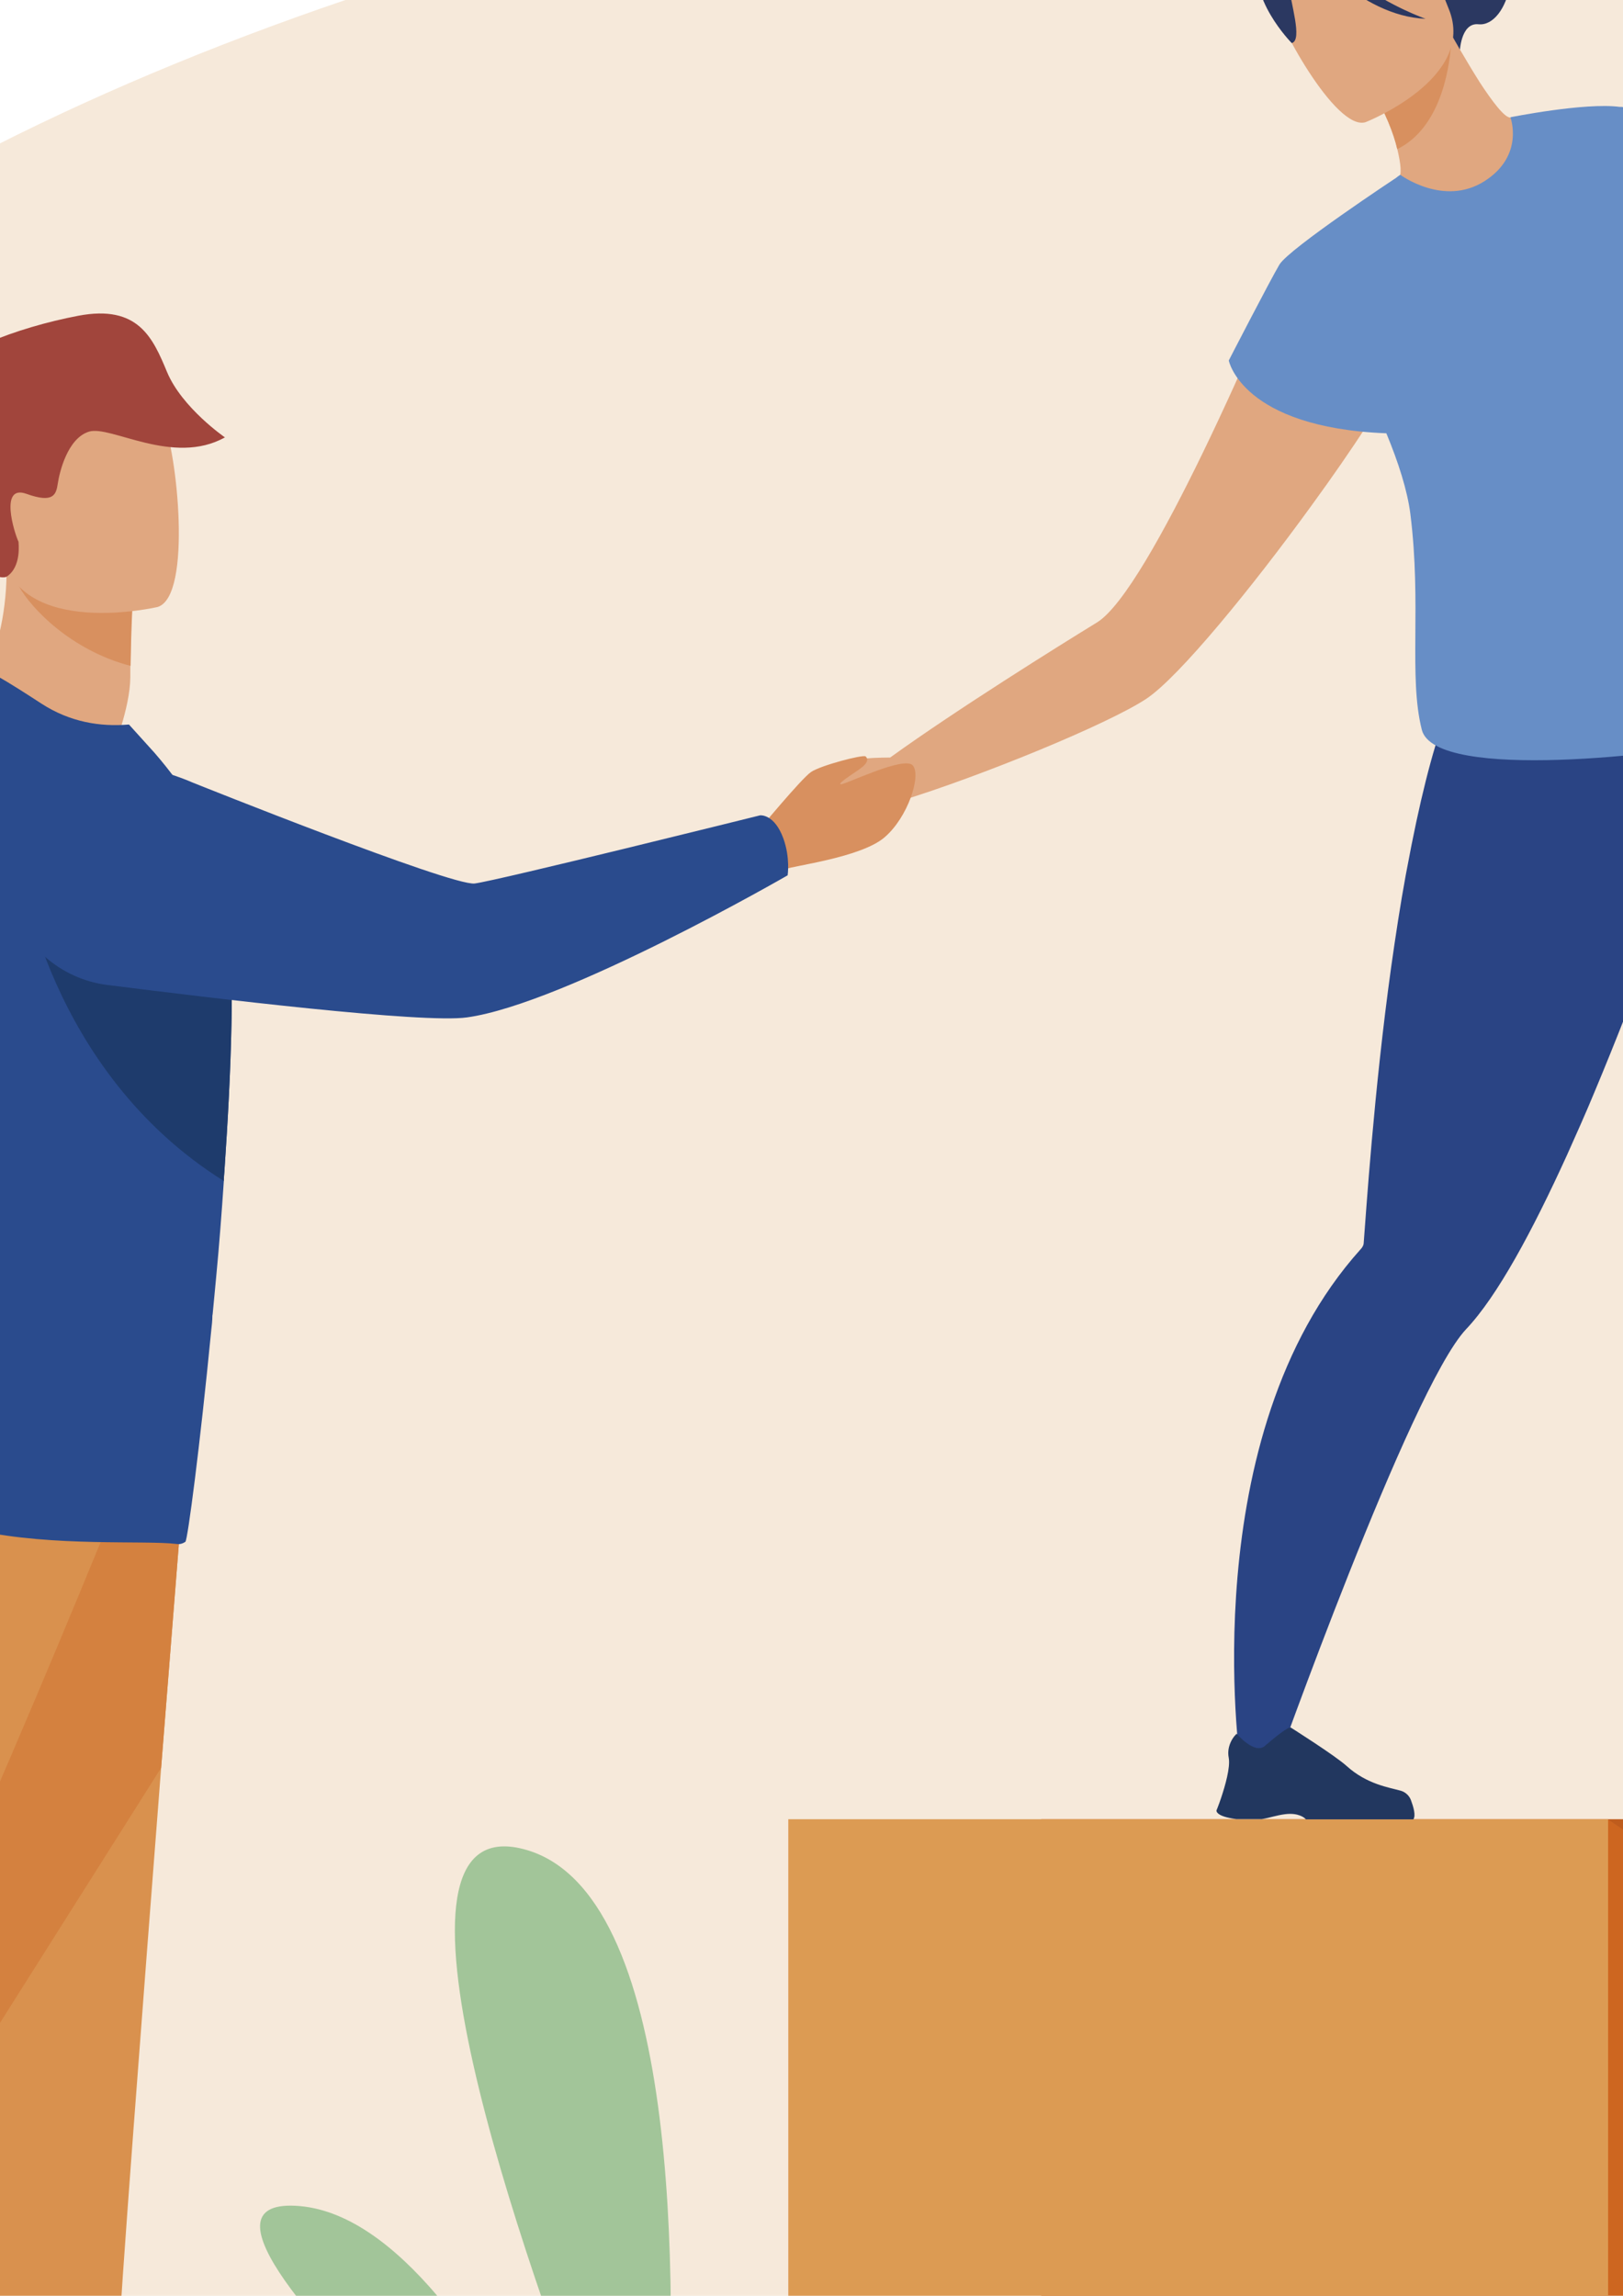 <?xml version="1.0" encoding="utf-8"?>
<!-- Generator: Adobe Illustrator 21.0.0, SVG Export Plug-In . SVG Version: 6.00 Build 0)  -->
<svg version="1.1" id="Camada_1" xmlns="http://www.w3.org/2000/svg" xmlns:xlink="http://www.w3.org/1999/xlink" x="0px" y="0px"
	 viewBox="0 0 595.3 841.9" style="enable-background:new 0 0 595.3 841.9;" xml:space="preserve">
<style type="text/css">
	.st0{fill:#F6E9DA;}
	.st1{fill:#A2C599;}
	.st2{fill:#486CAC;}
	.st3{fill:#678EC6;}
	.st4{fill:#CD6620;}
	.st5{fill:#DC9B53;}
	.st6{fill:#BE5C1D;}
	.st7{fill:#7DAB74;}
	.st8{fill:#E2AE78;}
	.st9{fill:#D8905F;}
	.st10{fill:#2A4484;}
	.st11{fill:#22375F;}
	.st12{fill:#1E3B6C;}
	.st13{fill:#E0A780;}
	.st14{fill:#2B3861;}
	.st15{fill:#4878B6;}
	.st16{fill:#A1453C;}
	.st17{fill:#D9914E;}
	.st18{fill:#D4813F;}
	.st19{fill:#2A4B8D;}
	.st20{fill:#334684;}
	.st21{fill:#406AAC;}
</style>
<g>
	<g>
		<path class="st0" d="M-775.4,1096.5c0,0-282.7-602,274.5-602c294.4,0,173.1-165.2,373.2-356.3C72.4-53,772.3-205.7,921.3,163.4
			c149,369.1-219.2,649.4,136.6,601.3c427.5-57.8,596.4,331.8,596.4,331.8H-775.4z"/>
		<path class="st1" d="M1514.1,1020.1c-26.4-19.3-80.3-6.3-120.1,7.7c-5.9-8.4-13.2-17-21.9-25.4c85.7-55.2,204.1-173,141.3-182.9
			c-54.5-8.7-128.1,97.3-167.5,161.8c-40.8-27.5-103.4-47.7-199-40.7c-248,18.2-441.8-141.8-584.6-88.4
			c-113.6,42.4-217.6,66.2-318,58.1c4.3-73.3,5.3-217.3-52.3-232.2c-58.4-15.2-1.1,148.3,30.7,229.9c-7.5-1-14.9-2.1-22.4-3.4
			c-20.6-40.7-54.6-93.9-92-95.7c-35.2-1.7,8.2,46.2,50.9,86.7c-122.7-25.8-268.3,74-270.7,192H1421c0,0-2.7-17.2-14.7-39.9
			C1465.5,1046.4,1542.7,1041,1514.1,1020.1z"/>
		<g>
			<g>
				<rect x="-180.9" y="996.3" class="st2" width="403.8" height="91.2"/>
				<rect x="-305.4" y="996.3" class="st3" width="403.8" height="91.2"/>
			</g>
		</g>
		<g>
			<g>
				<g>
					
						<rect x="381.8" y="667.2" transform="matrix(-1 -1.224647e-16 1.224647e-16 -1 1064.377 1754.649)" class="st4" width="300.7" height="420.3"/>
					
						<rect x="289.1" y="667.2" transform="matrix(-1 -1.224647e-16 1.224647e-16 -1 878.938 1754.649)" class="st5" width="300.7" height="420.3"/>
				</g>
			</g>
			<polygon class="st6" points="589.8,667.2 682.5,730.3 682.5,667.2 			"/>
		</g>
		<g>
			<path class="st7" d="M-338.4,760.3c0,0-56.2,41.8-67.2,39.3c-11-2.5,41.1-45.1,41.1-45.1c-19.6-9.4-80.5-3.5-80.5-3.5
				s-20.3,65.4-30.3,60.3c-10-5.2,20.9-57,20.9-57C-476.2,752.8-503,769-503,769c-36.6,28.9,2.4,74.5,2.4,74.5s-7.5,22.5-30.7,43
				c0,0-33,24.4-35.3,68.1l6,0.5c0,0,9.5-40.7,26.8-59.9c0.7-0.7,1.6-1.7,2.9-2.9c2.8-2.6,4.8-4.6,6.1-6
				c8.6-8.3,20.5-18.8,26.2-19.8c0,0-0.3-1.1-0.2-2.9c0.1,0.9,0.2,1.9,0.2,2.9c2,23,46.6,43.1,74.1,47.3c27.5,4.1,19-7.2,9.5-23.9
				c-9.5-16.7-39.4-24.2-46.3-32c-6.8-7.7,7.3-7.7,23.9-0.2c16.6,7.6,18.8,27.7,45.4,40.4c26.6,12.7,66.5-31.4,66.5-31.4
				c-21.2-1.1-51.4-24.1-50.3-31.1c1.1-7,51.3,12.1,59.9,13.1c8.6,0.9,28.1-9.8,31.1-44.3C-281.8,769.9-338.4,760.3-338.4,760.3z"/>
			<g>
				<path class="st1" d="M-637.1,786.2c0,0,62.1-34.8,33.1-82c0,0-23.2-29-48-36.4c0,0,13.3,70.4,0,72.1
					c-13.3,1.7-9.1-79.5-9.1-79.5s-65.4-31.5-91.1-29c0,0,40.6,68.7,27.3,67.1c-13.3-1.7-58.8-71.2-58.8-71.2s-67.1-12.4-77.8,27.3
					c-10.8,39.8,6.6,59.6,16.6,62.1c9.9,2.5,73.7,1.7,72.1,9.9c-1.7,8.3-44.7,21.5-68.7,14.1c0,0,26.5,65.4,61.3,62.1
					c34.8-3.3,45.5-24.8,67.1-26.5c21.5-1.7,37.3,4.1,26.5,9.9c-10.8,5.8-47.2,1.9-64.6,16.7c-17.4,14.8-31.5,23.9,0.8,30.5
					c32.3,6.6,90.3,2.5,101.9-22.4C-637.1,786.2-637.1,786.2-637.1,786.2z"/>
				<path class="st7" d="M-620.5,846.7c-17.4-32.3-16.6-60.5-16.6-60.5C-657,723.3-830.9,667-830.9,667
					c221.1,89.4,182.2,144.1,182.2,144.1c6,3.5,14.9,20.1,21.1,32.8c0.9,2.2,2.3,5.2,4.4,9.2l0,0c0.8,1.8,1.5,3.3,2,4.4
					c11.4,28.5,5.4,77.7,5.4,77.7l6.9,1.9C-593.7,887.4-620.5,846.7-620.5,846.7z"/>
			</g>
			<g>
				<path class="st1" d="M-538.3,738.3c0,0-81.9-45.9-43.7-108.1c0,0,30.6-38.2,63.3-48c0,0-17.5,92.8,0,95
					c17.5,2.2,12-104.8,12-104.8s86.2-41.5,120.1-38.2c0,0-53.5,90.6-36,88.4c17.5-2.2,77.5-93.9,77.5-93.9s88.4-16.4,102.6,36
					c14.2,52.4-8.7,78.6-21.8,81.9c-13.1,3.3-97.2,2.2-95,13.1s59,28.4,90.6,18.6c0,0-34.9,86.2-80.8,81.9
					c-45.9-4.4-60-32.8-88.4-34.9s-49.1,5.5-34.9,13.1c14.2,7.6,62.2,2.5,85.2,22c22.9,19.5,41.5,31.5-1.1,40.2
					c-42.6,8.7-119,3.3-134.3-29.5C-538.3,738.3-538.3,738.3-538.3,738.3z"/>
				<path class="st7" d="M-282.8,581.1c0,0-229.3,74.2-255.5,157.2c0,0,1.1,37.1-21.8,79.7c0,0-35.4,53.7-15.2,119l9.1-2.4
					c0,0-8-64.8,7.1-102.4c0.6-1.4,1.5-3.4,2.6-5.8c0,0,0,0,0,0c2.7-5.4,4.6-9.3,5.7-12.2c8.2-16.8,20-38.6,27.8-43.2
					C-523,771-574.3,699-282.8,581.1z"/>
			</g>
			<path class="st5" d="M-541,1078.7c88.6,0,160.4-71.8,160.4-160.4h-320.8C-701.4,1006.9-629.6,1078.7-541,1078.7z"/>
			<path class="st8" d="M-501.6,1077.5c-6.5,0.8-13.2,1.2-19.9,1.2c-88.6,0-160.4-71.8-160.4-160.4h39.8
				C-642,1000.2-580.8,1067.7-501.6,1077.5z"/>
			<path class="st5" d="M-398.2,1067.7h-285.6c-10.9,0-19.8,8.9-19.8,19.8h325.2C-378.4,1076.6-387.3,1067.7-398.2,1067.7z"/>
			<path class="st4" d="M-379.5,918.3h-324.8c-1.4,0-2.5,1.1-2.5,2.5s1.1,2.5,2.5,2.5h324.8c1.4,0,2.5-1.1,2.5-2.5
				S-378.1,918.3-379.5,918.3z"/>
		</g>
		<g>
			<path class="st9" d="M858.1,73.8c-4.6-0.7-18.7,12.2-18.7,12.2l0,0c-29.9,3.5-73.6,11.4-89.4,14.4c-11.2,2.1-41.2-8.1-70.5-19.8
				c-34.9-14-68.8-30.1-68.8-30.1c-19.3-1-41.3,34.3-2.1,56.8c6,3.4,28.5,9.3,54.4,14.6c0,0,0,0,0,0c35.8,7.4,78,13.8,92.4,11.5
				c16.7-2.6,64-19.9,92.1-33.1v0c0,0,0,0,0.1,0c0.1,0,0.2-0.1,0.3-0.1c1.7-0.8,8.6-3.9,13.2-3.6c5.3,0.3,17-9.3,17.4-11.9
				C878.9,82,862.8,74.5,858.1,73.8z"/>
			<path class="st10" d="M821.6,518.5l-16.5,3.3c0,0-75.4-84.7-87-120.3c-6.2-19-46-27.3-87.6-38c-36.2-9.4-73.7-20.6-91.7-42.6
				c-38.5-47.3,24.2-105.3,24.2-105.3s66.7,39.7,124.3,80.6c40.2,28.6,76,57.9,81.4,74.7C781.8,411.8,809.6,489.5,821.6,518.5z"/>
			<path class="st11" d="M799.6,546.4h9.3c3.1-0.5,5.4-1.4,8.6-1.8c4.8-0.6,7.1,1.3,7.5,1.8c0.1,0.1,0.1,0.1,0.1,0.1h39.4
				c1-1.4,0-4.7-0.9-7.1c-0.6-1.6-2-2.9-3.7-3.4c-4.2-1.2-12.4-2.3-19.9-9.1c-4.2-3.8-20.5-14.1-20.5-14.1l-0.1,0
				c-0.4,0-2.1,0.5-9.4,6.8c-3.8,3.2-10.3-4.5-10.3-4.5s-1.2,1-2.1,2.9c-0.7,1.5-1.3,3.5-0.8,6c0.6,3.5-1.3,10.1-2.8,14.6
				c-0.9,2.7-1.7,4.6-1.7,4.6S791.6,545.4,799.6,546.4z"/>
			<path class="st12" d="M687.4,296.1l-56.8,67.3c-36.2-9.4-73.7-20.6-91.7-42.6c-38.5-47.3,24.2-105.3,24.2-105.3
				S629.8,255.2,687.4,296.1z"/>
			<path class="st10" d="M635.7,261c0,0-4.6,14.4-12,36.2c-9.4,27.5-23.5,66.6-38.7,102.9c-3.3,8-6.8,15.8-10.2,23.4
				c-12.7,27.9-25.6,51.9-37.1,64c-20.5,21.9-70.4,162.4-70.4,162.4l-12.4-3.4c0,0-17.3-120,44.1-188.3c0.7-0.7,1.2-1.6,1.2-2.5
				c0,0,0,0,0,0c0.8-10.1,3.7-55.4,10.1-101.3c1.6-11.3,3.3-22.5,5.3-33.4c0.1-0.7,0.3-1.4,0.4-2.1c9.3-50,18.3-72.2,29.8-83.4
				l84.9,24.2L635.7,261z"/>
			<path class="st11" d="M453.5,667.1h9.3c3.1-0.5,5.4-1.4,8.6-1.8c4.8-0.6,7.1,1.3,7.5,1.8c0.1,0.1,0.1,0.1,0.1,0.1h39.4
				c1-1.4,0-4.7-0.9-7.1c-0.6-1.6-2-2.9-3.7-3.4c-4.2-1.2-12.4-2.3-19.9-9.1c-4.2-3.8-20.5-14.1-20.5-14.1l-0.1,0
				c-0.4,0-2.1,0.5-9.4,6.8c-3.8,3.2-10.3-4.5-10.3-4.5s-1.2,1-2.1,2.9c-0.7,1.5-1.3,3.5-0.8,6c0.6,3.5-1.3,10.1-2.8,14.6
				c-0.9,2.7-1.7,4.6-1.7,4.6S445.6,666.1,453.5,667.1z"/>
			<path class="st13" d="M471.7,97.7c0,0-14.2,34.7-30.6,68.5c-13.8,28.4-29.1,56.2-38.8,62.1c-13.7,8.4-51.4,31.9-75.8,49.5
				c0,0-19.1-0.1-22,3.5c-3,3.7-9.8,20.1-7.8,21.7c2,1.7,17.2,0.9,20.8-2.9c3.2-3.3,10.4-5.7,12.1-6.2c0.1,0,0.2-0.1,0.3-0.1
				c0,0,0.1,0,0.1,0v0c29.7-9.1,76.3-28.2,90.4-37.5c12.1-8,39.1-41.2,60.5-70.7c0,0,0,0,0,0c15.6-21.4,28.3-40.9,30.4-47.4
				C525.4,95.3,485.4,84,471.7,97.7z"/>
			<path class="st14" d="M546-38.5c-1.7-2.5-3.4-4.6-5.1-6.6c2.1,0,4.4-0.2,6.3-0.9c5-2.1,7.3-17.9,6.5-22.6
				c-0.7-4.7-7.7-18.3-16.2-19.6c-8.5-1.4-17.4,8.1-17.4,8.1c1.6-6.8,16-10.8,16-10.8c-29.8,5.5-28.2,25.3-28,27.2
				c-27.2-9.7-43.2,41.6-43.2,41.6l70.5,41.6c0,0,0.2-11.3,6.9-10.6C552.9,10,561.6-15.8,546-38.5z"/>
			<path class="st13" d="M550.5,69.1c-16.2,7.6-37.7-3.4-37.6-3.5c1.4-1.4,0.9-5.5-0.4-11c-1.3-5.7-4.3-13.4-9.8-22.7
				c-1.2-2-2.3-3.9-3.7-6l1.9-0.7l31.4-12.6c0,0,5.1,9.1,10.4,17.5c4.5,6.9,9.2,13.2,11.3,13C554.2,43,575,57.3,550.5,69.1z"/>
			<path class="st9" d="M532.3,15.8c-0.8,11.2-4.6,31.4-19.8,38.9c-1.3-5.7-4.3-13.4-9.8-22.7L532.3,15.8z"/>
			<path class="st13" d="M500.9,44.8c0,0,40.9-16.1,30.5-41.5C521-22.1,519.2-41.2,492.6-32C466-22.8,465-11,466.4-1.7
				C467.8,7.6,490,48.3,500.9,44.8z"/>
			<path class="st14" d="M516.2-2.5c18.9-2.7,24.4-10.3,24.4-10.3s-17.4-5-27.6-22c0,0-21.2-7.2-37,4.8c-1,1.2-1.6,2.7-2,4.4
				c-3.6-1.2-9-0.9-12.2,9.3c-4.7,15.3,12,32.1,12,32.1c4.1-1.1-0.5-14.8-1.2-22.1c-0.5-5.4,2.4-12.2,4-15.5
				c2,2.6,21.9,27.7,46.3,28.7c0,0-12.9-4.5-24.6-13.2C504.2-3.5,510.4-1.7,516.2-2.5z"/>
			<path class="st3" d="M628.5,121.3c-0.3-1.2-0.7-2.5-1.1-3.8c6.1-11.6,9.1-22.1,10.3-31c2.8-18.7-2-30.3-2-30.3
				s-28.4-15.1-40.9-17c-0.1,0-0.1,0-0.2,0c-0.1,0-0.3,0-0.5,0c-12.7-1.7-40.1,3.8-40.1,3.8s5.3,14.1-9.6,23.5
				c-14.9,9.4-30.8-2.4-30.8-2.4c-0.5,0.3-1,0.7-1.5,1.1c0,0,0,0,0,0c0,0-39.2,25.9-42.8,31.8c-3.5,5.9-18.6,35.2-18.6,35.2
				s4.8,24.6,57.8,26.7c4.4,10.6,7.7,20.9,8.8,29.5c4.2,33.4-0.7,59.7,4.2,79.2c4.9,19.5,93.4,8.4,109.4,4.6
				c16-3.8,12.4-20.9,13.6-37.5C646.1,213.8,633.7,139.7,628.5,121.3z"/>
			<path class="st15" d="M637.7,86.6c-1.3,8.9-4.3,19.4-10.4,31.1c-1.4-6.1-7.1-28.6-16.2-38.7C611.1,78.9,626.5,80.3,637.7,86.6z"
				/>
		</g>
		<g>
			<path class="st9" d="M277.5,305.4c0,0,16.5-20,20-22.3c3.5-2.4,19.1-6.5,20-5.7c0.9,0.8,0.9,2-1,3.7c-1.9,1.7-9.3,6-8.2,6.5
				c1.1,0.5,23.3-10.6,26.5-6.9c3.2,3.7-1.8,19.1-10.4,26.4c-8.6,7.4-34.1,10.5-35.7,11.5C275.1,327.4,277.5,305.4,277.5,305.4z"/>
			<path class="st13" d="M-12.6,259.3c0,0,23.7,28.1,53.8,16.3c0,0,6.5-15.7,6.6-27.2c0-1.4,0-2.8,0-4.1c0.2-13,0.6-20.3,0.6-20.3
				s0,0,0,0c-1.4-0.6-46.1-18.9-46-17.4C3.1,241.7-12.6,259.3-12.6,259.3z"/>
			<path class="st9" d="M6.9,214.9c4.3,8,19.1,23.6,41,29.3c0.2-13,0.6-20.3,0.6-20.3s0,0,0,0C47.2,223.6,5.6,212.5,6.9,214.9z"/>
			<path class="st13" d="M57.8,222.6c0,0-50.3,11.8-57.2-19.6c-6.9-31.4-18-51.1,13.8-59.9c31.8-8.9,40.7,1.7,45.5,11.7
				C64.8,164.6,70.7,218.7,57.8,222.6z"/>
			<path class="st16" d="M2.4,211.5c-0.7,0.4-11.5,3.8-32-37.1c-3.2-6.4-5.4-20.3,2.1-32.5c7.5-12.2,34.1-21.9,56.2-26.1
				c22.1-4.2,27.4,8.2,32.6,20.7c5.5,13.1,21.2,23.9,21.2,23.9c-19,10.6-42-4.6-49.9-2.1c-7.9,2.5-10.8,15-11.4,19
				c-0.6,4-1.5,7.4-11.5,3.8c-10-3.6-4.5,14.2-2.9,17.6C6.7,198.8,8.1,207.8,2.4,211.5z"/>
			<g>
				<path class="st14" d="M-127.2,996.3h-30.5c-6.4,0-13.5-6.5-15.3-18.3c-1.8-11.9-14.9-18.3-17.7-28c-2.8-9.7,11.7-23.4,11.7-23.4
					l2.4-3.2l2.5-3.3l24.1,5.7c0,0,0.6,5.8,1,13.2c0.3,5.4,0.4,11.5,0.1,17c-0.7,12.9,3.6,26.9,14.9,29.4
					C-122.5,988-127.2,996.3-127.2,996.3z"/>
				<path class="st14" d="M84.8,996.6H4.1c-0.8-0.2-1.4-0.3-1.7-0.5c-5.4-2.8-3.7-24-3.1-30.6c0.1-1.2,0.2-1.9,0.2-1.9
					s28.4-23.4,32.3-5.5c0.1,0.6,0.3,1.1,0.4,1.6v0c4.9,16.7,27,24.3,39.7,26.5C81.6,987.9,84.1,993.7,84.8,996.6z"/>
				<path class="st17" d="M68.5,529.9c0,0-4.3,53.8-9.4,118.4C52.3,736.1,44,844,43.2,864.4c-1.4,35.5-7.1,92.2-7.1,92.2
					s-13.5,13.5-40.4,7.8c0,0-24-81-30.9-166.8c-0.1-1.4-0.2-2.8-0.3-4.2c-6.4-87.3-16.3-271-16.3-271L68.5,529.9z"/>
				<path class="st18" d="M68.5,529.9c0,0-4.3,53.8-9.4,118.4l-94.4,149.4c-0.1-1.4-0.2-2.8-0.3-4.2c-6.4-87.3-16.3-271-16.3-271
					L68.5,529.9z"/>
				<path class="st17" d="M48.8,536.2c0,0-77.7,194.8-128.8,286.3c-51.1,91.5-67,117.1-67,117.1s-29.3-11.7-31.9-19.7
					c0,0,19.5-176.7,53.7-219.8c19.3-24.3,42-97.4,43.1-122.9c1.1-25.5,6.9-76.1,6.9-76.1L48.8,536.2z"/>
			</g>
			<g>
				<path class="st9" d="M-129,503.8c0,0-2,24.3-3.5,28.1c-1.5,3.7-11.3,15.3-12.4,15.1s-1.8-1.1-1.2-3.4c0.6-2.4,4-9.6,2.9-9.5
					c-1.1,0.2-12.3,20.7-16.8,19.5c-4.5-1.2-8.9-15.7-6.2-26c2.7-10.3,20.7-26.5,21.4-28.1C-139,485.4-129,503.8-129,503.8z"/>
				<path class="st12" d="M-137.4,510c8.6,2.8,10,2.1,10,2.1s41.9-76.2,46.1-83.2c4.2-7,88.9-85.5,88.9-85.5l-21.7-81.1
					c0,0-96.3,124.6-106.6,142.5c-17.2,29.6-27.2,98.2-27.2,98.2S-144.1,507.8-137.4,510z"/>
			</g>
			<path class="st19" d="M84.9,375.3c-0.3,16.7-1.3,35.4-2.6,54.4c-0.1,1.1-0.2,2.3-0.2,3.4c-0.8,11.8-1.7,23.6-2.8,35.1
				c-0.4,4.6-0.9,9.2-1.3,13.7l-0.1,0.6c0,1.7-0.2,3.5-0.4,5.2c-4.2,43.1-8.7,77.2-9.5,77.7c-1,0.7-2.1,1-3.3,0.8
				c-11.3-1.4-45.1,1.1-72.7-4.9c-23.3-4.9-43.4-14.2-64.7-26.8c-2.8-1.7-9.3-6.1-8.7-9.4c0.5-3.6,1.5-8.9,2.7-15.5
				c4.2-22.9,11.4-62.4,13.9-108.6c0.5-8.6,1.2-17.1,2.1-25.5c2.4-21.8,6.2-42.4,11.3-60.8c9.5-34.1,23.4-60.2,40.9-70.4
				c2.3-1.3,14.6,6.5,25.8,13.8c10.4,6.7,21.4,8.5,32,7.6l9.4,10.4c11.4,13.2,23.5,30.8,26.8,55.8c0.2,1.8,0.5,3.8,0.6,5.9
				C85,348,85.2,360.9,84.9,375.3z"/>
			<path class="st12" d="M84.9,375.3c-0.3,16.7-1.3,35.4-2.6,54.4c-0.1,1.1-0.2,2.3-0.2,3.4C17.5,392.7,7.6,318.7,7.6,318.7
				c31.8,1.4,57,8.7,76.5,19.1C85,348,85.2,360.9,84.9,375.3z"/>
			<g>
				<path class="st19" d="M287.3,307.4c-3.3-9-8.5-8.4-8.5-8.4s-96.1,23.9-104.7,25c-8.6,1-103.4-37-103.4-37s-37.3-16.7-54.8-1.5
					C0.7,298.7,0,315.6,3.6,329.7c4.2,16.8,18.5,29.3,35.7,31.5c38.7,4.9,115.9,14.2,132,11.9c36-5,117.6-52.1,117.6-52.1
					S289.9,314.5,287.3,307.4z"/>
			</g>
		</g>
		<g id="man_2_">
			<g>
				<path class="st14" d="M1234.5,483.4c0,0,13.3,12.4,10.7,21.2c-2.6,8.8-14.6,14.6-16.3,25.4s-8.1,16.6-14,16.6s-27.9,0-27.9,0
					s-4.3-7.6,6.1-9.8c10.4-2.3,14.3-14.9,13.7-26.6c-0.7-11.7,1-27.3,1-27.3l22.1-5.2L1234.5,483.4z"/>
				<path class="st14" d="M1068.1,545.1c-1.4,0.7-6.1,1.1-12.6,1.5h-63.2c0.2-1.9,1.7-8.6,12-10.2c11.7-1.9,31.9-8.7,36.4-23.6
					c0.2-0.5,0.3-1,0.4-1.5c3.6-15.9,29.6,4.9,29.6,4.9s0.1,0.6,0.2,1.7C1071.5,523.7,1073.1,542.6,1068.1,545.1z"/>
				<path class="st20" d="M1007.4,118.5c0,0,4,49.3,8.6,108.6c6.3,80.6,13.9,179.5,14.7,198.3c1.3,32.6,6.5,84.6,6.5,84.6
					s12.4,12.4,37.1,7.2c0,0,22-74.3,28.3-153c0.1-1.3,0.2-2.6,0.3-3.9c5.9-80.1,15-248.7,15-248.7L1007.4,118.5z"/>
				<path class="st14" d="M1007.4,118.5c0,0,4,49.3,8.6,108.6l86.6,137.1c0.1-1.3,0.2-2.6,0.3-3.9c5.9-80.1,15-248.7,15-248.7
					L1007.4,118.5z"/>
				<path class="st20" d="M1025.5,124.4c0,0,71.3,178.7,118.1,262.7c46.9,84,61.5,107.4,61.5,107.4s26.9-10.7,29.3-18.1
					c0,0-17.9-162.1-49.3-201.6c-17.7-22.3-38.6-89.3-39.5-112.8c-1-23.4-6.3-69.8-6.3-69.8L1025.5,124.4z"/>
			</g>
			<g>
				<path class="st13" d="M805.6,27.5c0,0-19.3-4.4-22.6-4.2c-3.3,0.2-14.6,5-14.8,5.9c-0.2,0.9,0.4,1.7,2.4,1.8
					c2,0.1,8.4-0.7,8,0.1c-0.4,0.8-19.1,4.4-19.3,8.2c-0.2,3.8,10,10.7,18.6,11.2c8.6,0.5,25.6-9.6,27.1-9.7
					C817.4,39.7,805.6,27.5,805.6,27.5z"/>
				<path class="st18" d="M797.4,32.4c-2.8-8.8-2.1-10.2-2.1-10.2s78.4-42.4,85.5-46.7C888-28.8,969-115,969-115l83,22.8
					c0,0-128.4,97.8-146.8,108.3c-30.4,17.4-100.8,27.3-100.8,27.3S799.5,39.3,797.4,32.4z"/>
			</g>
			<path class="st13" d="M994.1-156.9c0,0-29.1,51.2-57.5,57.9c0,0,1.2-17.2,8.1-28.9c-2.8-3.3-5.3-6.4-7.5-9.2
				c-7.2-9.2-10.6-14.8-10.6-14.8l9.6-25.9l6.5-17.6c3.1,5.7,6.6,10.6,10.2,14.7C971.7-159.3,994.1-156.9,994.1-156.9z"/>
			<path class="st9" d="M953.1-180.7c0,0,3.5,25.6-15.9,43.6c-7.2-9.2-10.6-14.8-10.6-14.8l9.6-25.9
				C946.6-181,953.1-180.7,953.1-180.7z"/>
			<path class="st13" d="M919-148.2c0,0,43.5-16.9,32.5-43.8c-11-26.9-12.7-47.2-41-37.5c-28.2,9.7-29.4,22.1-27.9,32
				C884.1-187.7,907.4-144.5,919-148.2z"/>
			<path class="st17" d="M1143.5,105.7c-17.5,25.2-148.6,58.9-147,41.4c0.6-6.7,1.4-18.4,0-34.4c-0.3-3.7-0.8-7.7-1.4-11.9
				c-3.3-22.9-11.2-52.4-28.9-86.5c-1.3-2.6-2.7-5.1-4.1-7.7c-7.3-13.2-13.5-27.2-18.2-40.8c-9.1-26.2-12.7-51.3-8.2-67.8
				c0-0.1,0-0.2,0.1-0.2c27.4-12.7,38-61.8,38-61.8s93.5,16.8,145.8,141.4C1119.6-22.7,1158.7,83.7,1143.5,105.7z"/>
			<path class="st18" d="M996.4,112.7c-0.3-3.7-0.8-7.7-1.4-11.9c-3.3-22.9-11.2-52.4-28.9-86.5c3-18.4,7.2-33.6,11.8-40.5
				c18.6-27.9,29.5-32.3,29.5-32.3S1035.4,59.4,996.4,112.7z"/>
			<g>
				<path class="st13" d="M849.1,84.7c0,0-25.9,1.4-29.9,2.8c-4,1.4-16.6,11.5-16.5,12.7c0.1,1.2,1.1,2,3.6,1.4
					c2.5-0.5,10.3-3.9,10.1-2.8c-0.2,1.1-22.3,12.4-21.3,17.2c1.1,4.8,16.4,9.9,27.4,7.4c11-2.5,28.7-21.2,30.5-21.8
					C868.2,95.8,849.1,84.7,849.1,84.7z"/>
				<path class="st17" d="M844.2,94.5c-5.2-8.4-1.4-12.2-1.4-12.2s79.9-62.5,86.1-68.9c6.3-6.3,35.3-106.9,35.3-106.9
					s10-40.7,33.4-45.2c20.3-3.9,34.4,6.1,43.5,17.9c10.9,14,12,33.4,2.9,48.7c-20.4,34.4-61.5,102.6-73.5,114.2
					c-26.7,25.9-116.2,62.2-116.2,62.2S848.3,101,844.2,94.5z"/>
			</g>
			<path class="st10" d="M957.7-242c0.3-0.6,1.2-1.2,3.3-1.9c0,0-2-0.7-4.4-0.2c-1.2-3-4.2-8-9.7-8.1c0,0,3.2,0.8,4.4,4
				c-7.6-4.8-21.8-6.2-57,5.5c-46.5,15.5-23.3,42.5-16.2,44.6c7,2.2,20-11.7,31.7-13.6c11.7-1.9,18,14.4,22.4,15.7
				c4.4,1.3,1.9-2.3,6.6-6.1c4.7-3.7,7.3,5,7.2,11.1c-0.1,6.1,9,11.9,9,11.9s0,0,5.3-9.8c5.3-9.8,3.9-45.2-1.2-51.6
				C958.6-240.8,958.2-241.4,957.7-242z"/>
		</g>
		<polygon class="st21" points="223,995.3 223,1047.9 98.4,995.3 		"/>
		<rect x="876.8" y="546.6" class="st2" width="411.8" height="540.9"/>
		<rect x="749.8" y="546.6" class="st3" width="411.8" height="540.9"/>
		<polygon class="st21" points="1288.6,546.6 1288.6,627.5 1161.7,546.6 		"/>
	</g>
</g>
</svg>
